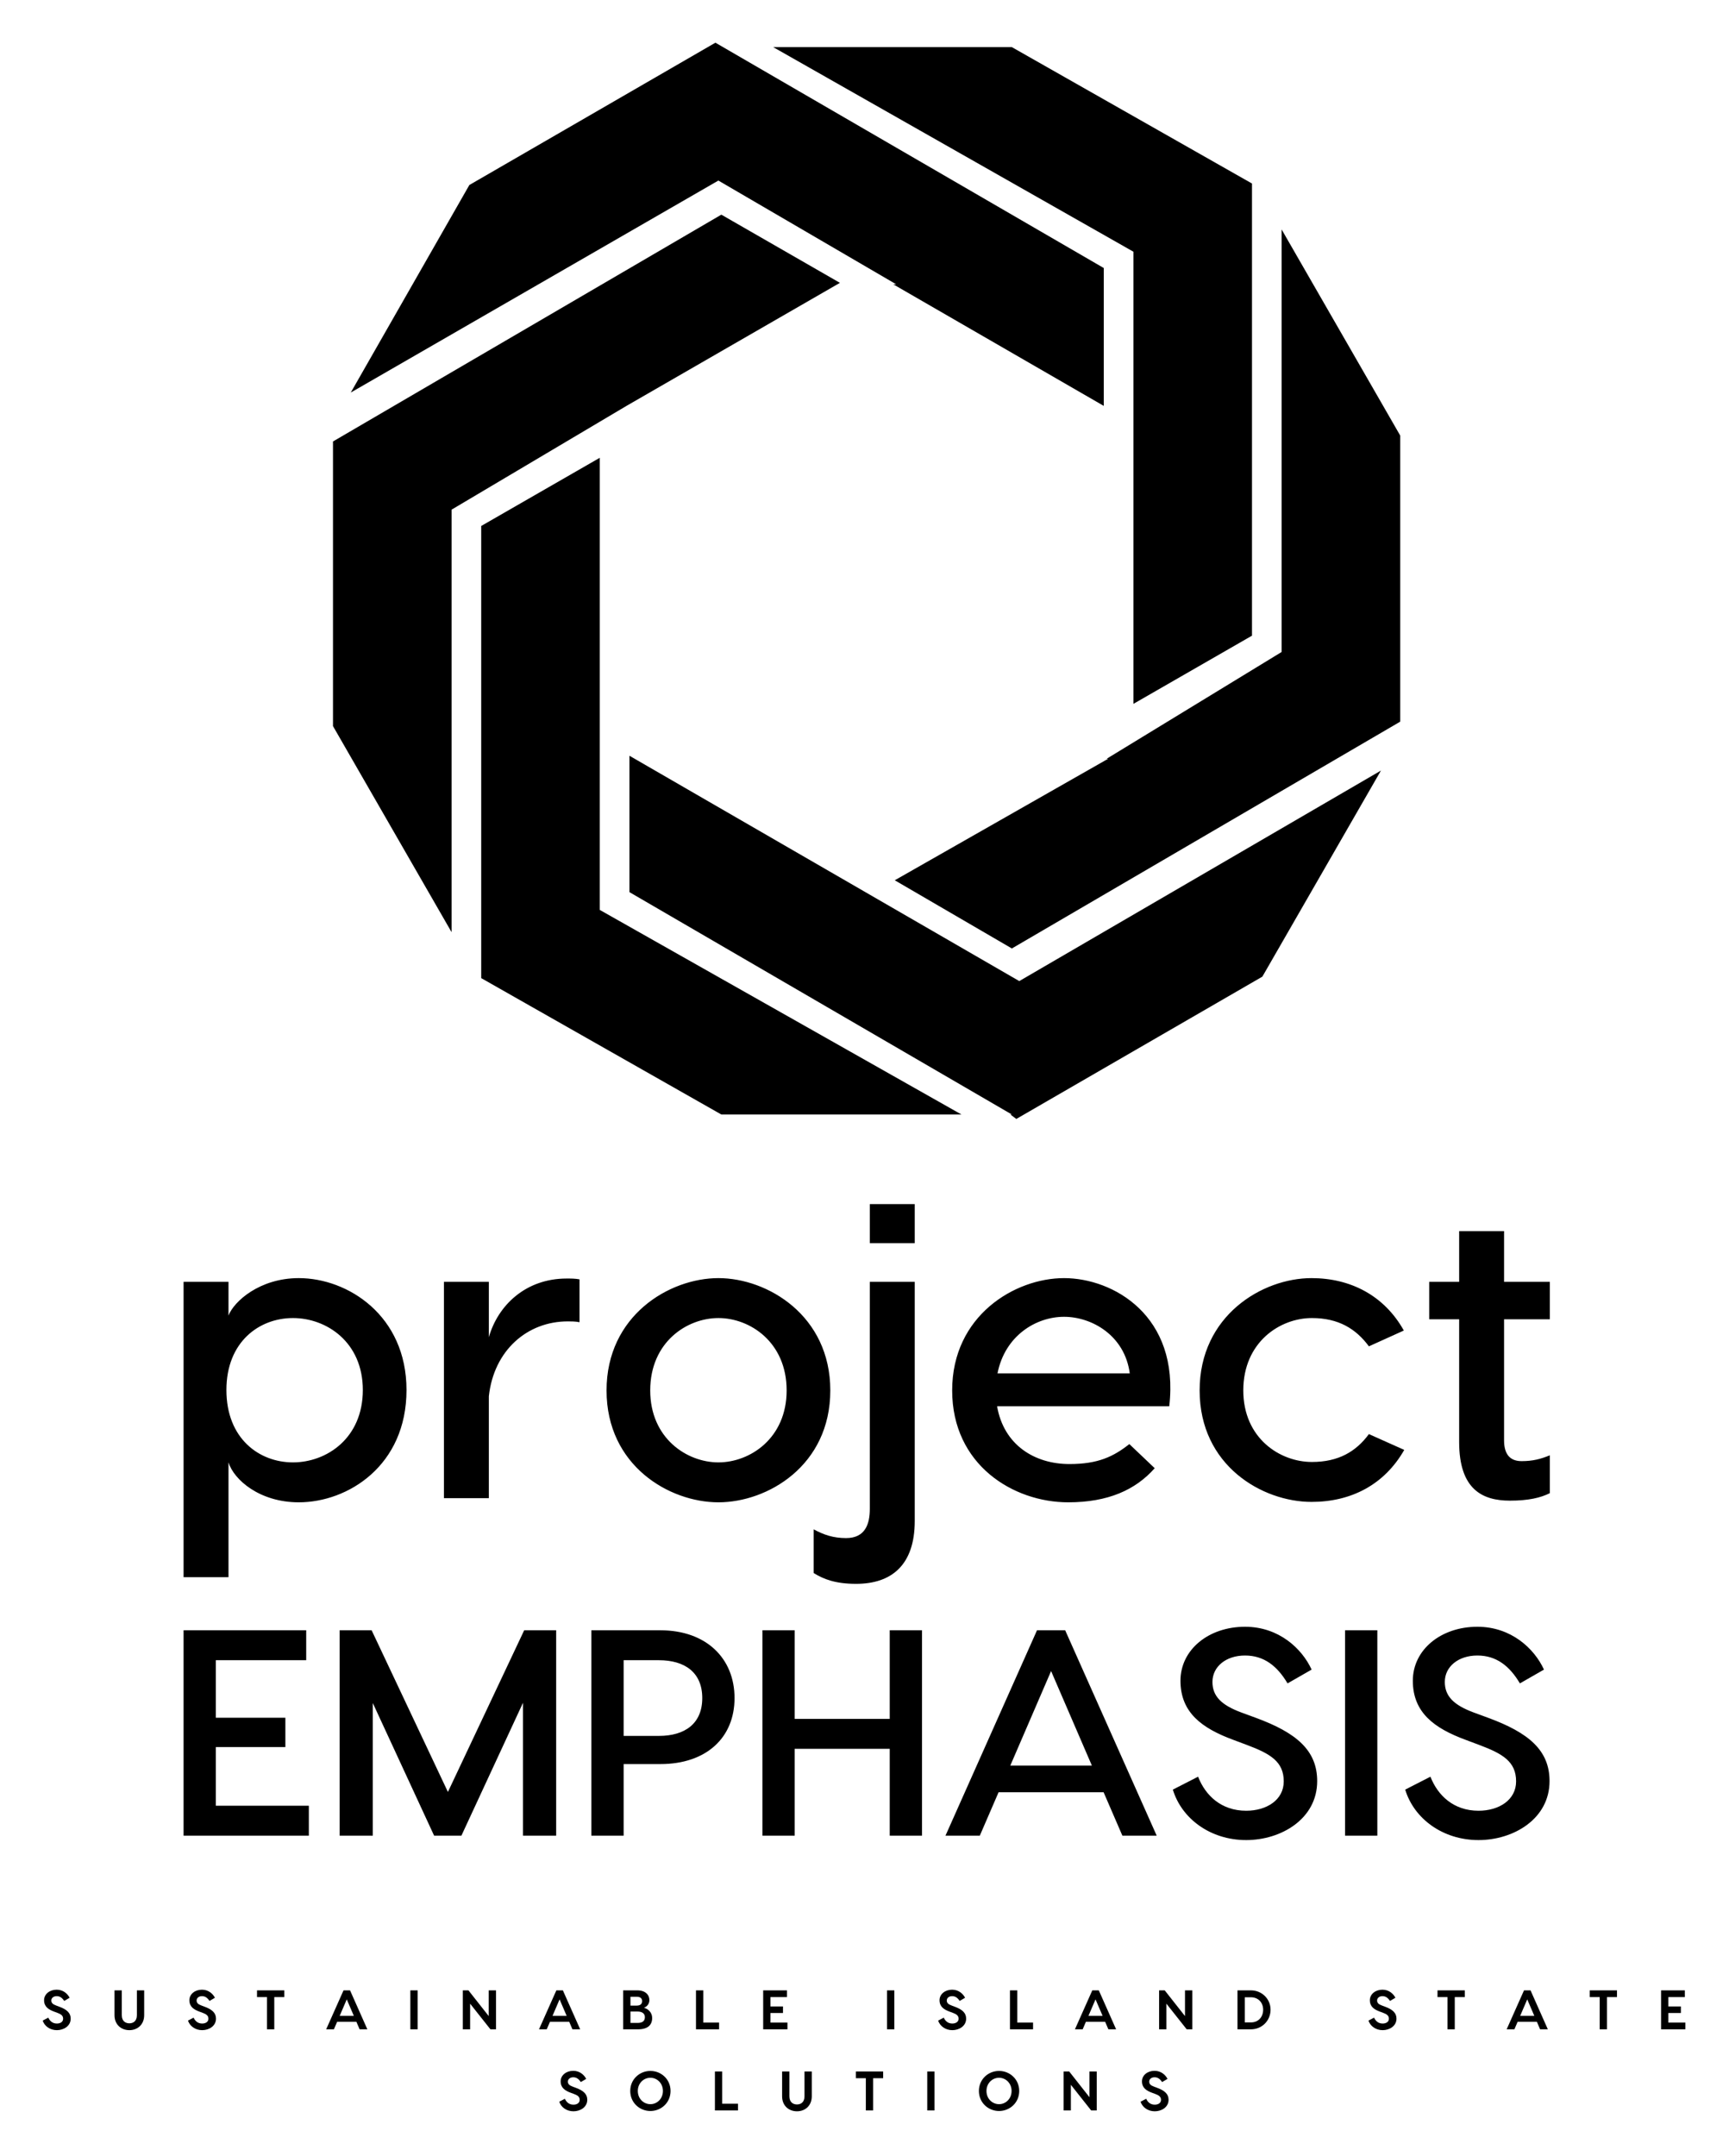 
        <svg xmlns="http://www.w3.org/2000/svg" xmlns:xlink="http://www.w3.org/1999/xlink" version="1.1" width="2505.302" height="3123.719" viewBox="0 0 2505.302 3123.719">
			
			<g transform="scale(6.186) translate(10, 10)">
				<defs id="SvgjsDefs1061"/><g id="SvgjsG1062" featureKey="rZF8Vg-0" transform="matrix(3.472,0,0,3.472,36.75,-30.208)" fill="#000"><polygon xmlns="http://www.w3.org/2000/svg" points="71,48.7 71,18.2 54.8,9 38.7,9 63,22.8 63,36.7 63,53.3 "/><polygon xmlns="http://www.w3.org/2000/svg" points="29,66 54.8,81 54.7,81 55.1,81.3 71.7,71.7 79.7,57.8 55.3,72 29,56.8 "/><polygon xmlns="http://www.w3.org/2000/svg" points="61.2,57 61.3,57 46.9,65.2 54.8,69.8 81,54.5 81,35.2 73,21.3 73,49.8 "/><polygon xmlns="http://www.w3.org/2000/svg" points="61,23.9 34.8,8.7 18.2,18.3 10.2,32.3 35,18 47,25 46.8,25 61,33.2 "/><polygon xmlns="http://www.w3.org/2000/svg" points="35.2,20.3 9,35.6 9,54.8 17,68.7 17,40.2 28.8,33.2 28.8,33.2 43.2,24.9 "/><polygon xmlns="http://www.w3.org/2000/svg" points="19,41.3 19,71.8 35.2,81 51.4,81 27,67.2 27,53.3 27,36.7 "/></g><g id="SvgjsG1063" featureKey="6VBqdG-0" transform="matrix(4.871,0,0,4.871,27.642,243.458)" fill="#000"><path d="M6.64 9.42 c2.36 0 5.18 1.8 5.18 5.38 c0 3.64 -2.82 5.4 -5.18 5.4 c-1.88 0 -3.12 -1.08 -3.38 -1.92 l0 5.52 l-2.16 0 l0 -6.34 l0 -7.86 l2.16 0 l0 1.62 c0.26 -0.68 1.5 -1.8 3.38 -1.8 z M6.36 18.28 c1.62 0 3.36 -1.16 3.36 -3.48 c0 -2.3 -1.74 -3.46 -3.36 -3.46 s-3.2 1.14 -3.2 3.46 c0 2.34 1.58 3.48 3.2 3.48 z M19.52 9.44 c0.22 0 0.42 0 0.62 0.04 l0 2.06 c-0.2 -0.04 -0.4 -0.04 -0.56 -0.04 c-1.96 0 -3.56 1.4 -3.8 3.6 l0 4.9 l-2.16 0 l0 -10.4 l2.16 0 l0 2.66 c0.44 -1.54 1.78 -2.82 3.74 -2.82 z M26.82 9.42 c2.36 0 5.38 1.8 5.38 5.4 c0 3.62 -3.02 5.38 -5.38 5.38 s-5.38 -1.76 -5.38 -5.38 c0 -3.6 3.02 -5.4 5.38 -5.4 z M26.82 11.34 c-1.52 0 -3.28 1.16 -3.28 3.48 c0 2.3 1.76 3.46 3.28 3.46 s3.28 -1.16 3.28 -3.46 c0 -2.32 -1.76 -3.48 -3.28 -3.48 z M36.26 5.86 l0 1.88 l-2.16 0 l0 -1.88 l2.16 0 z M36.26 9.6 l0 11.5 c0 2.12 -1.12 3.02 -2.82 3.02 c-0.98 0 -1.56 -0.22 -2.04 -0.52 l0 -2.1 c0.48 0.26 0.94 0.42 1.56 0.42 c0.92 0 1.14 -0.68 1.14 -1.4 l0 -10.92 l2.16 0 z M43.44 9.42 c2.36 0 5.56 1.8 5.06 6.16 l-8.28 0 c0.32 1.86 1.8 2.78 3.48 2.78 c1.38 0 2.12 -0.36 2.88 -0.96 l1.22 1.16 c-0.92 1.04 -2.24 1.64 -4.16 1.64 c-2.64 0 -5.58 -1.8 -5.58 -5.38 c0 -3.6 3.02 -5.4 5.38 -5.4 z M43.44 11.28 c-1.34 0 -2.84 0.9 -3.2 2.72 l6.36 0 c-0.24 -1.82 -1.82 -2.72 -3.16 -2.72 z M55.34 9.42 c1.88 0 3.5 0.84 4.44 2.52 l-1.68 0.76 c-0.62 -0.84 -1.46 -1.36 -2.74 -1.36 c-1.54 0 -3.3 1.16 -3.3 3.48 c0 2.3 1.76 3.44 3.3 3.44 c1.28 0 2.12 -0.5 2.74 -1.34 l1.7 0.76 c-0.96 1.68 -2.56 2.5 -4.46 2.5 c-2.36 0 -5.38 -1.74 -5.38 -5.36 c0 -3.6 3.02 -5.4 5.38 -5.4 z M66.8 11.4 l-2.2 0 l0 5.82 c0 0.56 0.2 1 0.84 1 c0.54 0 0.92 -0.1 1.36 -0.28 l0 1.82 c-0.44 0.22 -1.02 0.36 -1.92 0.36 c-1.3 0 -2.44 -0.52 -2.44 -2.82 l0 -5.9 l-1.44 0 l0 -1.8 l1.44 0 l0 -2.44 l2.16 0 l0 2.44 l2.2 0 l0 1.8 z"/></g><g id="SvgjsG1064" featureKey="6VBqdG-1" transform="matrix(3.436,0,0,3.436,28.876,351.206)" fill="#000"><path d="M3.4 17.96 l6.34 0 l0 2.04 l-6.74 0 l-1.8 0 l0 -14 l2.2 0 l6.16 0 l0 2.04 l-6.16 0 l0 3.92 l4.74 0 l0 2 l-4.74 0 l0 4 z M26.6 6 l0 14 l-2.26 0 l0 -9.06 l-4.2 9.06 l-1.86 0 l-4.18 -9.04 l0 9.04 l-2.26 0 l0 -14 l2.18 0 l5.2 11.02 l5.2 -11.02 l2.18 0 z M33.7 6 c3.14 0 5.06 1.92 5.06 4.62 s-1.92 4.5 -5.06 4.5 l-2.5 0 l0 4.88 l-2.2 0 l0 -14 l4.7 0 z M33.6 13.2 c1.78 0 2.96 -0.84 2.96 -2.58 s-1.18 -2.58 -2.96 -2.58 l-2.4 0 l0 5.16 l2.4 0 z M49.34 6 l2.2 0 l0 14 l-2.2 0 l0 -5.92 l-6.48 0 l0 5.92 l-2.2 0 l0 -14 l2.2 0 l0 6.04 l6.48 0 l0 -6.04 z M65.2 20 l-1.28 -2.96 l-7.16 0 l-1.28 2.96 l-2.34 0 l6.24 -14 l1.92 0 l6.24 14 l-2.34 0 z M57.56 15.22 l5.56 0 l-2.78 -6.44 z M73.56 5.76 c2.3 0 3.88 1.48 4.54 2.92 l-1.64 0.94 c-0.7 -1.18 -1.6 -1.9 -2.9 -1.9 s-2.22 0.76 -2.22 1.8 c0 0.98 0.62 1.58 1.96 2.08 l0.98 0.36 c2.78 1.02 4.2 2.22 4.2 4.32 c0 2.58 -2.46 4.02 -4.84 4.02 c-2.44 0 -4.4 -1.46 -5 -3.44 l1.72 -0.88 c0.5 1.28 1.58 2.32 3.28 2.32 c1.4 0 2.56 -0.74 2.56 -2 c0 -1.34 -0.9 -1.88 -2.5 -2.48 l-0.96 -0.36 c-2.1 -0.78 -3.58 -1.84 -3.58 -4.02 c0 -2.12 1.92 -3.68 4.4 -3.68 z M82.58 6 l0 14 l-2.2 0 l0 -14 l2.2 0 z M89.4 5.76 c2.3 0 3.88 1.48 4.54 2.92 l-1.64 0.94 c-0.7 -1.18 -1.6 -1.9 -2.9 -1.9 s-2.22 0.76 -2.22 1.8 c0 0.98 0.62 1.58 1.96 2.08 l0.98 0.36 c2.78 1.02 4.2 2.22 4.2 4.32 c0 2.58 -2.46 4.02 -4.84 4.02 c-2.44 0 -4.4 -1.46 -5 -3.44 l1.72 -0.88 c0.5 1.28 1.58 2.32 3.28 2.32 c1.4 0 2.56 -0.74 2.56 -2 c0 -1.34 -0.9 -1.88 -2.5 -2.48 l-0.96 -0.36 c-2.1 -0.78 -3.58 -1.84 -3.58 -4.02 c0 -2.12 1.92 -3.68 4.4 -3.68 z"/></g><g id="SvgjsG1065" featureKey="rMoqOW-0" transform="matrix(0.652,0,0,0.652,-0.457,452.242)" fill="#000"><path d="M5.72 5.76 c2.38 0 3.96 1.52 4.66 2.9 l-1.94 1.14 c-0.74 -1.1 -1.54 -1.72 -2.72 -1.72 c-1.12 0 -1.92 0.66 -1.92 1.56 c0 0.86 0.52 1.36 1.72 1.8 l0.96 0.36 c2.98 1.06 4.28 2.36 4.28 4.36 c0 2.72 -2.58 4.14 -4.96 4.14 c-2.5 0 -4.46 -1.48 -5.1 -3.44 l2.02 -1.06 c0.5 1.12 1.44 2.12 3.08 2.12 c1.24 0 2.24 -0.6 2.24 -1.72 c0 -1.14 -0.72 -1.64 -2.28 -2.22 l-0.9 -0.32 c-2.08 -0.76 -3.66 -1.8 -3.66 -4.12 c0 -2.2 2.02 -3.78 4.52 -3.78 z M34.54 6 l2.62 0 l0 8.92 c0 3.4 -2.42 5.38 -5.32 5.38 c-2.92 0 -5.34 -1.98 -5.34 -5.38 l0 -8.92 l2.62 0 l0 8.92 c0 2.2 1.4 2.92 2.72 2.92 s2.7 -0.72 2.7 -2.92 l0 -8.92 z M57.92 5.76 c2.38 0 3.96 1.52 4.66 2.9 l-1.94 1.14 c-0.74 -1.1 -1.54 -1.72 -2.72 -1.72 c-1.12 0 -1.92 0.66 -1.92 1.56 c0 0.86 0.52 1.36 1.72 1.8 l0.96 0.36 c2.98 1.06 4.28 2.36 4.28 4.36 c0 2.72 -2.58 4.14 -4.96 4.14 c-2.5 0 -4.46 -1.48 -5.1 -3.44 l2.02 -1.06 c0.5 1.12 1.44 2.12 3.08 2.12 c1.24 0 2.24 -0.6 2.24 -1.72 c0 -1.14 -0.72 -1.64 -2.28 -2.22 l-0.9 -0.32 c-2.08 -0.76 -3.66 -1.8 -3.66 -4.12 c0 -2.2 2.02 -3.78 4.52 -3.78 z M87.5 6 l0 2.42 l-3.6 0 l0 11.58 l-2.62 0 l0 -11.58 l-3.58 0 l0 -2.42 l9.8 0 z M114.56 20 l-1.16 -2.7 l-6.92 0 l-1.16 2.7 l-2.78 0 l6.24 -14 l2.34 0 l6.22 14 l-2.78 0 z M107.4 15.16 l5.08 0 l-2.54 -5.92 z M135.4 6 l0 14 l-2.62 0 l0 -14 l2.62 0 z M160.94 6 l2.62 0 l0 14 l-2 0 l-7.3 -9.22 l0 9.22 l-2.62 0 l0 -14 l2.02 0 l7.28 9.24 l0 -9.24 z M191.02 20 l-1.16 -2.7 l-6.92 0 l-1.16 2.7 l-2.78 0 l6.24 -14 l2.34 0 l6.22 14 l-2.78 0 z M183.86 15.16 l5.08 0 l-2.54 -5.92 z M216.72 12.26 c1.58 0.4 2.94 1.76 2.94 3.66 c0 2.54 -1.6 4.08 -5.1 4.08 l-5.32 0 l0 -14 l5.1 0 c2.88 0 4.32 1.62 4.32 3.48 c0 1.46 -0.92 2.36 -1.94 2.78 z M214.12 8.3 l-2.26 0 l0 3.18 l2.26 0 c1.32 0 1.94 -0.66 1.94 -1.6 c0 -1 -0.66 -1.58 -1.94 -1.58 z M214.44 17.7 c1.78 0 2.6 -0.74 2.6 -2.08 c0 -1.16 -0.82 -2.02 -2.68 -2.02 l-2.5 0 l0 4.1 l2.58 0 z M238.02 17.58 l5.68 0 l0 2.42 l-8.3 0 l0 -14 l2.62 0 l0 11.58 z M262.16 17.58 l6.1 0 l0 2.42 l-6.5 0 l-2.22 0 l0 -14 l2.62 0 l5.92 0 l0 2.42 l-5.92 0 l0 3.36 l4.5 0 l0 2.36 l-4.5 0 l0 3.44 z M306.66 6 l0 14 l-2.62 0 l0 -14 l2.62 0 z M327.42 5.76 c2.38 0 3.96 1.52 4.66 2.9 l-1.94 1.14 c-0.74 -1.1 -1.54 -1.72 -2.72 -1.72 c-1.12 0 -1.92 0.66 -1.92 1.56 c0 0.86 0.52 1.36 1.72 1.8 l0.96 0.36 c2.98 1.06 4.28 2.36 4.28 4.36 c0 2.72 -2.58 4.14 -4.96 4.14 c-2.5 0 -4.46 -1.48 -5.1 -3.44 l2.02 -1.06 c0.5 1.12 1.44 2.12 3.08 2.12 c1.24 0 2.24 -0.6 2.24 -1.72 c0 -1.14 -0.72 -1.64 -2.28 -2.22 l-0.9 -0.32 c-2.08 -0.76 -3.66 -1.8 -3.66 -4.12 c0 -2.2 2.02 -3.78 4.52 -3.78 z M350.82 17.58 l5.68 0 l0 2.42 l-8.3 0 l0 -14 l2.62 0 l0 11.58 z M383.56 20 l-1.16 -2.7 l-6.92 0 l-1.16 2.7 l-2.78 0 l6.24 -14 l2.34 0 l6.22 14 l-2.78 0 z M376.4 15.16 l5.08 0 l-2.54 -5.92 z M411.08 6 l2.62 0 l0 14 l-2 0 l-7.3 -9.22 l0 9.22 l-2.62 0 l0 -14 l2.02 0 l7.28 9.24 l0 -9.24 z M434.74 6 c4 0 7.08 3.1 7.08 6.94 c0 3.96 -3.08 7.06 -7.08 7.06 l-4.8 0 l0 -14 l4.8 0 z M434.72 17.52 c2.84 0 4.44 -2.06 4.44 -4.58 c0 -2.4 -1.6 -4.46 -4.44 -4.46 l-2.16 0 l0 9.04 l2.16 0 z M482.02 5.76 c2.38 0 3.96 1.52 4.66 2.9 l-1.94 1.14 c-0.74 -1.1 -1.54 -1.72 -2.72 -1.72 c-1.12 0 -1.92 0.66 -1.92 1.56 c0 0.86 0.52 1.36 1.72 1.8 l0.96 0.36 c2.98 1.06 4.28 2.36 4.28 4.36 c0 2.72 -2.58 4.14 -4.96 4.14 c-2.5 0 -4.46 -1.48 -5.1 -3.44 l2.02 -1.06 c0.5 1.12 1.44 2.12 3.08 2.12 c1.24 0 2.24 -0.6 2.24 -1.72 c0 -1.14 -0.72 -1.64 -2.28 -2.22 l-0.9 -0.32 c-2.08 -0.76 -3.66 -1.8 -3.66 -4.12 c0 -2.2 2.02 -3.78 4.52 -3.78 z M511.6 6 l0 2.42 l-3.6 0 l0 11.58 l-2.62 0 l0 -11.58 l-3.58 0 l0 -2.42 l9.8 0 z M538.66 20 l-1.16 -2.7 l-6.92 0 l-1.16 2.7 l-2.78 0 l6.24 -14 l2.34 0 l6.22 14 l-2.78 0 z M531.5 15.16 l5.08 0 l-2.54 -5.92 z M566.28 6 l0 2.42 l-3.6 0 l0 11.58 l-2.62 0 l0 -11.58 l-3.58 0 l0 -2.42 l9.8 0 z M584.74 17.58 l6.1 0 l0 2.42 l-6.5 0 l-2.22 0 l0 -14 l2.62 0 l5.92 0 l0 2.42 l-5.92 0 l0 3.36 l4.5 0 l0 2.36 l-4.5 0 l0 3.44 z"/></g><g id="SvgjsG1066" featureKey="rMoqOW-1" transform="matrix(0.652,0,0,0.652,120.543,471.242)" fill="#000"><path d="M5.72 5.76 c2.38 0 3.96 1.52 4.66 2.9 l-1.94 1.14 c-0.74 -1.1 -1.54 -1.72 -2.72 -1.72 c-1.12 0 -1.92 0.66 -1.92 1.56 c0 0.86 0.52 1.36 1.72 1.8 l0.96 0.36 c2.98 1.06 4.28 2.36 4.28 4.36 c0 2.72 -2.58 4.14 -4.96 4.14 c-2.5 0 -4.46 -1.48 -5.1 -3.44 l2.02 -1.06 c0.5 1.12 1.44 2.12 3.08 2.12 c1.24 0 2.24 -0.6 2.24 -1.72 c0 -1.14 -0.72 -1.64 -2.28 -2.22 l-0.9 -0.32 c-2.08 -0.76 -3.66 -1.8 -3.66 -4.12 c0 -2.2 2.02 -3.78 4.52 -3.78 z M33.44 5.8 c3.84 0 7.24 2.96 7.24 7.2 s-3.4 7.2 -7.24 7.2 s-7.24 -2.96 -7.24 -7.2 s3.4 -7.2 7.24 -7.2 z M33.44 17.74 c2.44 0 4.5 -1.98 4.5 -4.74 s-2.06 -4.74 -4.5 -4.74 c-2.46 0 -4.52 1.98 -4.52 4.74 s2.06 4.74 4.52 4.74 z M59.24 17.58 l5.68 0 l0 2.42 l-8.3 0 l0 -14 l2.62 0 l0 11.58 z M88.8 6 l2.62 0 l0 8.92 c0 3.4 -2.42 5.38 -5.32 5.38 c-2.92 0 -5.34 -1.98 -5.34 -5.38 l0 -8.92 l2.62 0 l0 8.92 c0 2.2 1.4 2.92 2.72 2.92 s2.7 -0.72 2.7 -2.92 l0 -8.92 z M117.06 6 l0 2.42 l-3.6 0 l0 11.58 l-2.62 0 l0 -11.58 l-3.58 0 l0 -2.42 l9.8 0 z M135.52 6 l0 14 l-2.62 0 l0 -14 l2.62 0 z M158.7 5.8 c3.84 0 7.24 2.96 7.24 7.2 s-3.4 7.2 -7.24 7.2 s-7.24 -2.96 -7.24 -7.2 s3.4 -7.2 7.24 -7.2 z M158.7 17.74 c2.44 0 4.5 -1.98 4.5 -4.74 s-2.06 -4.74 -4.5 -4.74 c-2.46 0 -4.52 1.98 -4.52 4.74 s2.06 4.74 4.52 4.74 z M191.18 6 l2.62 0 l0 14 l-2 0 l-7.3 -9.22 l0 9.22 l-2.62 0 l0 -14 l2.02 0 l7.28 9.24 l0 -9.24 z M214.56 5.76 c2.38 0 3.96 1.52 4.66 2.9 l-1.94 1.14 c-0.74 -1.1 -1.54 -1.72 -2.72 -1.72 c-1.12 0 -1.92 0.66 -1.92 1.56 c0 0.86 0.52 1.36 1.72 1.8 l0.96 0.36 c2.98 1.06 4.28 2.36 4.28 4.36 c0 2.72 -2.58 4.14 -4.96 4.14 c-2.5 0 -4.46 -1.48 -5.1 -3.44 l2.02 -1.06 c0.5 1.12 1.44 2.12 3.08 2.12 c1.24 0 2.24 -0.6 2.24 -1.72 c0 -1.14 -0.72 -1.64 -2.28 -2.22 l-0.9 -0.32 c-2.08 -0.76 -3.66 -1.8 -3.66 -4.12 c0 -2.2 2.02 -3.78 4.52 -3.78 z"/></g>
			</g>
		</svg>
	